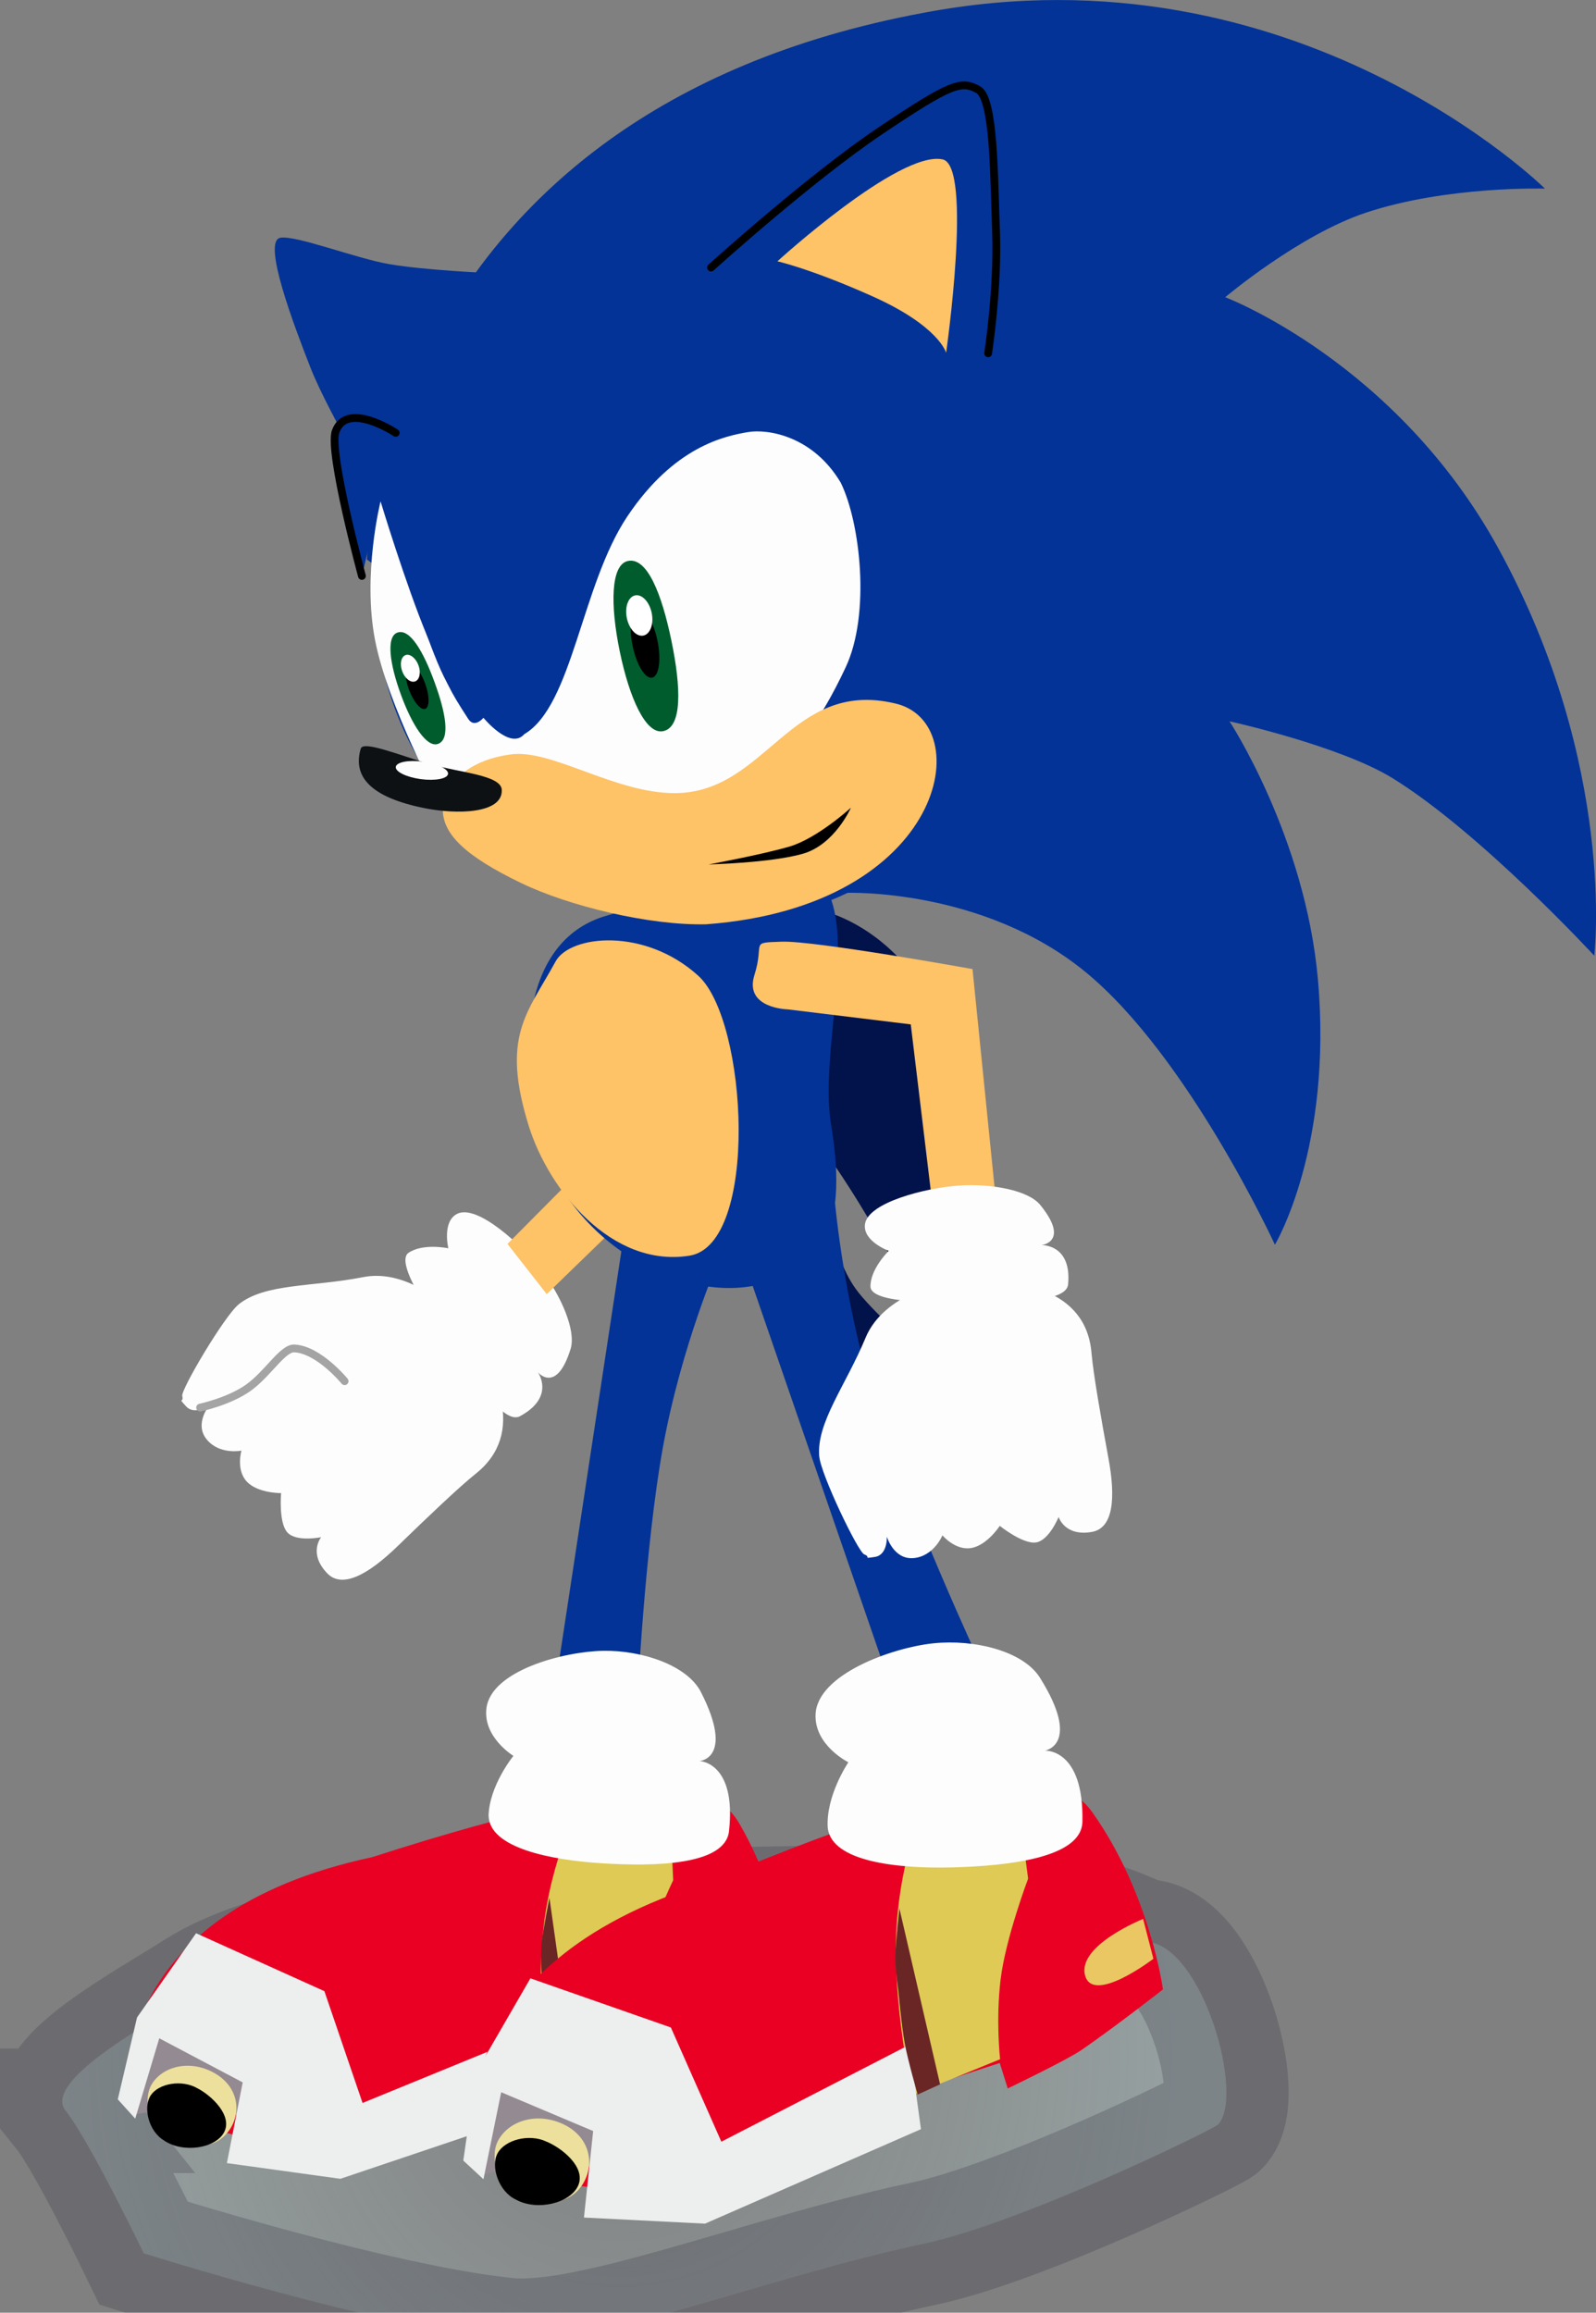 <svg version="1.1" xmlns="http://www.w3.org/2000/svg" xmlns:xlink="http://www.w3.org/1999/xlink" width="25.634" height="37.134" viewBox="0,0,25.634,37.134"><rect x="0" y="0" width="25.634" height="37.134" fill="#808080" stroke="none"/><defs><radialGradient cx="239.786" cy="196.335" r="8.906" gradientUnits="userSpaceOnUse" id="color-1"><stop offset="0" stop-color="#d6feff" stop-opacity="0"/><stop offset="1" stop-color="#d6feff" stop-opacity="0.251"/></radialGradient></defs><g transform="translate(-229.833,-163.341)"><g data-paper-data="{&quot;isPaintingLayer&quot;:true}" fill-rule="nonzero" stroke-linejoin="miter" stroke-miterlimit="10" stroke-dasharray="" stroke-dashoffset="0" style="mix-blend-mode: normal"><path d="M230.888,197.233c-0.38,-0.475 1.321,-1.391 2.13,-1.906c2.16,-1.374 8.554,-1.329 11.901,-1.373c2.477,-0.032 3.023,0.534 3.334,0.562c0.909,0.081 1.578,2.5 1.14,2.941c-0.075,0.075 -3.145,1.576 -4.721,1.909c-2.523,0.534 -5.351,1.686 -6.699,1.548c-2.101,-0.214 -5.831,-1.393 -5.831,-1.393c0,0 -0.874,-1.813 -1.254,-2.288z" data-paper-data="{&quot;index&quot;:null}" fill="url(#color-1)" stroke-opacity="0.251" stroke="#313040" stroke-width="2" stroke-linecap="butt"/><g data-paper-data="{&quot;index&quot;:null}"><g><g><path d="M233.665,184.285c0.428,-0.342 1.181,-0.277 2.002,-0.438c0.613,-0.121 1.239,0.323 1.54,0.701c0.643,0.805 1.074,1.811 0.269,2.454c-0.266,0.212 -0.777,0.699 -1.256,1.164c-0.473,0.459 -0.892,0.687 -1.132,0.436c-0.309,-0.322 -0.097,-0.579 -0.097,-0.579c0,0 -0.398,0.082 -0.542,-0.076c-0.144,-0.158 -0.101,-0.632 -0.101,-0.632c0,0 -0.376,0.004 -0.552,-0.186c-0.176,-0.189 -0.085,-0.496 -0.085,-0.496c0,0 -0.352,0.072 -0.558,-0.18c-0.207,-0.252 0.045,-0.552 0.045,-0.552c0,0 -0.237,0.176 -0.378,0.019c-0.142,-0.157 -0.031,-0.039 -0.06,-0.164c-0.024,-0.103 0.682,-1.292 0.907,-1.472z" fill="#fdfdfd" stroke="none" stroke-width="0" stroke-linecap="butt"/><path d="M233.047,185.942c0,0 0.459,-0.096 0.772,-0.317c0.313,-0.221 0.554,-0.641 0.74,-0.633c0.393,0.017 0.809,0.526 0.809,0.526" fill="none" stroke="#a4a4a4" stroke-width="0.125" stroke-linecap="round"/></g><path d="M237.108,184.966c-0.208,-0.304 -0.947,-1.313 -0.721,-1.504c0.232,-0.166 0.647,-0.078 0.647,-0.078c0,0 -0.104,-0.428 0.141,-0.553c0.319,-0.162 1.038,0.497 1.355,0.907c0.317,0.41 0.558,0.969 0.468,1.261c-0.227,0.734 -0.526,0.376 -0.526,0.376c0,0 0.287,0.396 -0.289,0.706c-0.284,0.153 -0.841,-0.771 -1.075,-1.113z" fill="#fdfdfd" stroke="none" stroke-width="0" stroke-linecap="butt"/></g><path d="M239.913,178.676c0.343,0.404 1.556,2.675 1.556,2.675l-2.855,2.769l-0.63,-0.806l2.173,-2.189l-1.037,-1.699c0,0 -0.426,-0.561 0.1,-0.762c0.526,-0.2 0.349,-0.392 0.693,0.012z" data-paper-data="{&quot;index&quot;:null}" fill="#fec267" stroke="none" stroke-width="0" stroke-linecap="butt"/></g><path d="M242.791,177.911c0,0 1.835,0.14 2.513,2.826c0.361,1.431 0.008,5.023 0.008,5.023c0,0 -1.106,-2.282 -2.034,-3.648c-0.928,-1.367 -2.649,-2.277 -1.99,-2.277c0.659,0 1.504,-1.924 1.504,-1.924z" data-paper-data="{&quot;index&quot;:null}" fill="#02124a" stroke="none" stroke-width="0" stroke-linecap="butt"/><path d="M238.578,191.557l1.258,-8.278l1.54,0.297c0,0 -0.597,1.372 -0.893,2.988c-0.296,1.617 -0.418,4.173 -0.418,4.173z" data-paper-data="{&quot;index&quot;:null}" fill="#033397" stroke="none" stroke-width="0" stroke-linecap="butt"/><g data-paper-data="{&quot;index&quot;:null}" stroke="none" stroke-width="0" stroke-linecap="butt"><path d="M231.897,196.902c0,0 -0.316,-2.838 3.911,-3.741c4.917,-1.583 5.602,-1.05 5.902,-0.536c0.76,1.303 0.828,2.762 0.828,2.762c0,0 -0.757,0.493 -1.316,0.809c-0.236,0.133 -1.164,0.483 -1.164,0.483l-0.088,-0.396l-1.34,0.311l0.028,0.559c0,0 -1.608,0.393 -2.304,0.49c-3.2,0.447 -4.456,-0.742 -4.456,-0.742z" fill="#e90023"/><path d="M231.95,196.902l0.388,-1.185l1.726,0.469l0.597,0.992l-1.077,0.905l0.123,-0.754l-0.735,-0.224l-0.994,0.192l-0.027,-0.395z" fill="#948a92"/><path d="M238.609,196.652c0,0 -0.161,-1.182 -0.054,-2.287c0.114,-1.172 0.613,-2.122 0.613,-2.122l1.423,0.048l0.054,1.24c0,0 -0.422,0.877 -0.55,1.49c-0.128,0.613 -0.113,1.205 -0.113,1.205z" fill="#deca55"/><path d="M232.005,197.359l-0.28,-0.31l0.309,-1.315l0.948,-1.352l2.061,0.93l0.613,1.795l2.973,-1.217l0.064,1.292l-3.393,1.143l-1.823,-0.252l0.254,-1.296l-1.34,-0.708z" fill="#edeeee"/><g><path d="M232.282,196.787c0.194,-0.286 0.627,-0.373 1.002,-0.156c0.375,0.217 0.431,0.62 0.237,0.905c-0.194,0.286 -0.512,0.318 -0.941,0.159c-0.302,-0.111 -0.491,-0.623 -0.297,-0.908z" fill="#ece09c"/><path d="M232.468,197.709c-0.25,-0.145 -0.342,-0.537 -0.212,-0.727c0.129,-0.19 0.499,-0.255 0.749,-0.11c0.221,0.113 0.571,0.438 0.426,0.708c-0.139,0.257 -0.655,0.338 -0.963,0.13z" fill="#000000"/></g><path d="M238.533,195.05c0,0 -0.019,-0.327 -0,-0.511c0.022,-0.221 0.125,-0.725 0.125,-0.725l0.382,2.713l-0.353,0.125c0,0 -0.102,-0.523 -0.128,-0.787c-0.026,-0.27 -0.027,-0.815 -0.027,-0.815z" fill="#6a2625"/><path d="M242.332,194.294l0.103,0.617c0,0 -0.979,0.622 -1.056,0.158c-0.077,-0.464 0.953,-0.775 0.953,-0.775z" fill="#eac763"/><path d="M237.68,192.503c0.009,-0.49 0.399,-0.969 0.399,-0.969c0,0 -0.492,-0.299 -0.433,-0.766c0.077,-0.605 1.245,-0.911 1.876,-0.921c0.631,-0.01 1.351,0.237 1.568,0.661c0.546,1.07 -0.021,1.109 -0.021,1.109c0,0 0.595,0.015 0.473,1.126c-0.06,0.548 -1.193,0.569 -2.037,0.516c-0.844,-0.053 -1.805,-0.249 -1.824,-0.758z" fill="#fdfdfd"/></g><path d="M241.906,183.822l1.238,-1.282c0,0 0.001,0.96 0.482,1.56c0.577,0.72 2.746,2.464 2.746,2.464c0,0 -2.239,-0.522 -3.257,-1.147c-1.018,-0.625 -1.209,-1.595 -1.209,-1.595z" data-paper-data="{&quot;index&quot;:null}" fill="#02124a" stroke="none" stroke-width="0" stroke-linecap="butt"/><path d="M238.544,181.708c-0.431,-1.54 -0.301,-3.291 1.04,-3.667c1.341,-0.375 3.196,-1.707 3.627,-0.166c0.258,0.921 -0.199,2.507 -0.029,3.531c0.306,1.836 -0.274,2.317 -1.073,2.541c-1.341,0.375 -3.135,-0.699 -3.566,-2.239z" data-paper-data="{&quot;index&quot;:null}" fill="#033397" stroke="none" stroke-width="0" stroke-linecap="butt"/><path d="M238.327,181.424c-0.452,-1.449 -0.026,-1.81 0.43,-2.646c0.231,-0.424 1.43,-0.552 2.292,0.231c0.796,0.722 0.979,4.316 -0.142,4.494c-1.249,0.199 -2.26,-1.053 -2.58,-2.079z" data-paper-data="{&quot;index&quot;:null}" fill="#fec267" stroke="none" stroke-width="0" stroke-linecap="butt"/><path d="M244.58,191.693l-2.986,-8.656l1.635,-0.554c0,0 0.12,1.646 0.655,3.364c0.535,1.718 1.713,4.245 1.713,4.245z" data-paper-data="{&quot;index&quot;:null}" fill="#033397" stroke="none" stroke-width="0" stroke-linecap="butt"/><g data-paper-data="{&quot;index&quot;:null}" stroke="none" stroke-width="0" stroke-linecap="butt"><path d="M237.442,197.861c0,0 -0.595,-2.96 3.775,-4.301c5.034,-2.12 5.804,-1.623 6.168,-1.109c0.921,1.303 1.127,2.833 1.127,2.833c0,0 -0.752,0.59 -1.311,0.974c-0.236,0.162 -1.182,0.616 -1.182,0.616l-0.129,-0.409l-1.383,0.451l0.081,0.586c0,0 -1.658,0.562 -2.382,0.729c-3.33,0.766 -4.763,-0.37 -4.763,-0.37z" fill="#e90023"/><path d="M237.498,197.856l0.299,-1.284l1.861,0.335l0.72,0.99l-1.051,1.053l0.06,-0.805l-0.795,-0.168l-1.029,0.294l-0.065,-0.414z" fill="#948a92"/><path d="M244.489,196.979c0,0 -0.278,-1.231 -0.267,-2.404c0.012,-1.245 0.45,-2.292 0.45,-2.292l1.503,-0.08l0.171,1.302c0,0 -0.363,0.963 -0.442,1.62c-0.079,0.657 -0.008,1.28 -0.008,1.28z" fill="#deca55"/><path d="M237.598,198.332l-0.324,-0.3l0.204,-1.414l0.874,-1.512l2.256,0.789l0.811,1.834l3.02,-1.556l0.186,1.355l-3.469,1.517l-1.944,-0.098l0.148,-1.389l-1.477,-0.623z" fill="#edeeee"/><g><path d="M237.837,197.704c0.178,-0.319 0.626,-0.451 1.041,-0.257c0.415,0.194 0.511,0.613 0.333,0.932c-0.178,0.319 -0.51,0.382 -0.977,0.255c-0.328,-0.089 -0.575,-0.611 -0.397,-0.929z" fill="#ece09c"/><path d="M238.118,198.658c-0.277,-0.129 -0.41,-0.534 -0.291,-0.747c0.119,-0.212 0.502,-0.314 0.779,-0.185c0.243,0.098 0.642,0.409 0.514,0.706c-0.123,0.283 -0.659,0.417 -1.002,0.226z" fill="#000000"/></g><path d="M244.261,195.298c0,0 -0.05,-0.342 -0.047,-0.538c0.003,-0.235 0.065,-0.775 0.065,-0.775l0.653,2.823l-0.36,0.164c0,0 -0.156,-0.541 -0.207,-0.817c-0.052,-0.282 -0.104,-0.856 -0.104,-0.856z" fill="#6a2625"/><path d="M248.193,194.152l0.165,0.64c0,0 -0.974,0.745 -1.098,0.264c-0.124,-0.481 0.933,-0.904 0.933,-0.904z" fill="#eac763"/><path d="M243.128,192.694c-0.036,-0.517 0.331,-1.057 0.331,-1.057c0,0 -0.546,-0.27 -0.527,-0.767c0.025,-0.644 1.227,-1.074 1.891,-1.143c0.664,-0.069 1.445,0.125 1.713,0.552c0.674,1.077 0.08,1.171 0.08,1.171c0,0 0.628,-0.039 0.602,1.143c-0.013,0.582 -1.204,0.709 -2.098,0.732c-0.894,0.022 -1.924,-0.096 -1.992,-0.63z" fill="#fdfdfd"/></g><g data-paper-data="{&quot;index&quot;:null}"><g fill="#033397" stroke-width="0"><path d="M235.854,173.135c-0.143,-2.932 2.118,-5.424 5.05,-5.566c2.932,-0.143 5.424,2.118 5.566,5.05c0.143,2.932 -2.118,5.424 -5.05,5.566c-2.932,0.143 -5.424,-2.118 -5.566,-5.05z" stroke="none" stroke-linecap="butt"/><path d="M235.726,172.326c0,0 0.257,-7.173 8.95,-8.781c5.975,-1.132 9.971,2.825 9.971,2.825c0,0 -1.571,-0.048 -2.876,0.386c-1.075,0.358 -2.259,1.357 -2.259,1.357c0,0 2.747,1.04 4.389,4.037c1.906,3.479 1.538,6.536 1.538,6.536c0,0 -1.817,-1.968 -3.231,-2.845c-0.851,-0.527 -2.627,-0.918 -2.627,-0.918c0,0 1.218,1.857 1.42,4.148c0.239,2.704 -0.691,4.256 -0.691,4.256c0,0 -1.389,-3.022 -3.041,-4.378c-1.652,-1.355 -3.844,-1.272 -3.844,-1.272" stroke="#000000" stroke-linecap="round"/></g><path d="M241.253,167.637c0,0 1.576,-1.427 2.72,-2.196c1.144,-0.769 1.303,-0.809 1.57,-0.661c0.259,0.144 0.253,1.374 0.288,2.28c0.034,0.906 -0.127,1.954 -0.127,1.954" fill="#033397" stroke="#000000" stroke-width="0.125" stroke-linecap="round"/><path d="M236.041,171.522c0,0 -0.923,-1.515 -1.224,-2.284c-0.263,-0.672 -0.776,-2.022 -0.483,-2.079c0.244,-0.047 1.225,0.334 1.755,0.424c0.578,0.098 1.582,0.141 1.582,0.141" fill="#033397" stroke="#000000" stroke-width="0" stroke-linecap="round"/><path d="M235.946,171.393c0,0 0.403,1.333 0.745,2.154c0.342,0.821 0.346,0.849 0.663,1.338c0.101,0.156 0.244,-0.019 0.244,-0.019c0,0 0.429,0.525 0.656,0.263c0.777,-0.457 0.913,-2.389 1.656,-3.498c0.752,-1.122 1.562,-1.288 1.936,-1.352c0.321,-0.054 1.045,0.062 1.491,0.813c0.314,0.642 0.481,2.109 0.078,2.965c-0.402,0.856 -0.986,1.824 -2.203,2.145c-1.217,0.321 -2.39,-0.969 -3.493,-0.65c-0.136,0.039 -0.842,0.629 -0.842,0.629c0,0 -0.815,-1.505 -1.02,-2.562c-0.206,-1.056 0.088,-2.227 0.088,-2.227z" fill="#fdfdfd" stroke="#000000" stroke-width="0" stroke-linecap="butt"/><path d="M236.945,176.337c-0.002,-0.243 0.232,-0.763 1.08,-0.881c0.657,-0.102 1.686,0.628 2.658,0.62c1.461,-0.012 1.847,-1.833 3.519,-1.442c1.346,0.293 0.84,3.26 -3.028,3.548c-0.924,0.021 -2.212,-0.297 -2.966,-0.66c-0.918,-0.442 -1.261,-0.792 -1.264,-1.185z" fill="#fec267" stroke="#000000" stroke-width="0" stroke-linecap="butt"/><path d="M235.646,172.589c0,0 -0.54,-1.993 -0.422,-2.32c0.179,-0.499 0.965,0.022 0.965,0.022" fill="#033397" stroke="#000000" stroke-width="0.125" stroke-linecap="round"/><path d="M235.627,175.362c0.041,-0.139 0.659,0.121 1.129,0.253c0.47,0.132 1.125,0.173 1.136,0.407c0.019,0.387 -0.725,0.401 -1.256,0.292c-0.841,-0.172 -1.143,-0.497 -1.009,-0.952z" fill="#0d1114" stroke="none" stroke-width="0" stroke-linecap="butt"/><path d="M236.629,175.571c0.232,0.032 0.411,0.12 0.4,0.197c-0.011,0.077 -0.207,0.114 -0.439,0.083c-0.232,-0.032 -0.411,-0.12 -0.4,-0.197c0.011,-0.077 0.207,-0.114 0.439,-0.083z" fill="#fdfdfd" stroke="none" stroke-width="0" stroke-linecap="butt"/><path d="M242.32,167.536c0,0 1.953,-1.782 2.652,-1.636c0.487,0.101 0.057,3.106 0.057,3.106c0,0 -0.109,-0.427 -1.187,-0.909c-0.986,-0.441 -1.522,-0.56 -1.522,-0.56z" fill="#fec267" stroke="none" stroke-width="0" stroke-linecap="butt"/><g stroke="none" stroke-width="0" stroke-linecap="butt"><path d="M239.92,172.348c0.307,-0.063 0.541,0.526 0.697,1.281c0.156,0.755 0.175,1.389 -0.133,1.452c-0.277,0.057 -0.541,-0.526 -0.697,-1.281c-0.156,-0.755 -0.144,-1.395 0.133,-1.452z" fill="#005c2d"/><path d="M240.079,173.116c0.11,-0.023 0.251,0.206 0.314,0.512c0.063,0.305 0.025,0.571 -0.086,0.594c-0.11,0.023 -0.251,-0.206 -0.314,-0.512c-0.063,-0.305 -0.025,-0.571 0.086,-0.594z" fill="#000000"/><path d="M240.034,172.901c0.11,-0.023 0.229,0.103 0.266,0.281c0.037,0.178 -0.023,0.341 -0.133,0.364c-0.11,0.023 -0.229,-0.103 -0.266,-0.281c-0.037,-0.178 0.023,-0.341 0.133,-0.364z" fill="#ffffff"/></g><g stroke="none" stroke-width="0" stroke-linecap="butt"><path d="M236.214,173.499c0.201,-0.074 0.418,0.3 0.598,0.794c0.181,0.493 0.257,0.919 0.057,0.992c-0.181,0.066 -0.418,-0.3 -0.598,-0.794c-0.181,-0.493 -0.237,-0.926 -0.057,-0.992z" fill="#005c2d"/><path d="M236.398,174.001c0.072,-0.026 0.19,0.114 0.263,0.313c0.073,0.199 0.074,0.383 0.002,0.409c-0.072,0.026 -0.19,-0.114 -0.263,-0.313c-0.073,-0.199 -0.074,-0.383 -0.002,-0.409z" fill="#000000"/><path d="M236.346,173.86c0.072,-0.026 0.165,0.046 0.208,0.163c0.043,0.116 0.019,0.232 -0.053,0.259c-0.072,0.026 -0.165,-0.046 -0.208,-0.163c-0.043,-0.116 -0.019,-0.232 0.053,-0.259z" fill="#ffffff"/></g><path d="M242.732,177.048c-0.509,0.148 -1.517,0.173 -1.517,0.173c0,0 0.844,-0.155 1.295,-0.286c0.45,-0.131 0.99,-0.625 0.99,-0.625c0,0 -0.259,0.59 -0.768,0.738z" fill="#000000" stroke="#000000" stroke-width="0" stroke-linecap="butt"/><path d="M237.127,172.517c0.186,-0.009 0.502,1.297 0.531,1.884c0.029,0.587 -0.28,0.504 -0.28,0.504c0,0 -0.279,-0.422 -0.416,-0.7c-0.138,-0.277 -0.296,-0.736 -0.296,-0.736c0,0 0.274,-0.943 0.461,-0.952z" fill="#033397" stroke="none" stroke-width="0" stroke-linecap="butt"/></g><path d="M242.39,178.461c0.53,-0.018 3.063,0.44 3.063,0.44l0.4,3.957l-1.023,-0.006l-0.369,-3.063l-1.976,-0.241c0,0 -0.704,-0.014 -0.535,-0.551c0.169,-0.537 -0.091,-0.517 0.439,-0.536z" data-paper-data="{&quot;index&quot;:null}" fill="#fec267" stroke="none" stroke-width="0" stroke-linecap="butt"/><g data-paper-data="{&quot;index&quot;:null}" fill="#fdfdfd" stroke="none" stroke-width="0" stroke-linecap="butt"><g><path d="M242.991,186.728c-0.047,-0.546 0.424,-1.136 0.745,-1.909c0.24,-0.577 0.956,-0.852 1.437,-0.893c1.027,-0.088 2.103,0.11 2.191,1.137c0.029,0.339 0.151,1.034 0.272,1.691c0.12,0.648 0.077,1.123 -0.265,1.184c-0.44,0.078 -0.535,-0.24 -0.535,-0.24c0,0 -0.152,0.377 -0.363,0.409c-0.211,0.032 -0.582,-0.266 -0.582,-0.266c0,0 -0.205,0.315 -0.461,0.356c-0.255,0.042 -0.46,-0.204 -0.46,-0.204c0,0 -0.135,0.333 -0.459,0.365c-0.324,0.032 -0.434,-0.343 -0.434,-0.343c0,0 0.015,0.295 -0.194,0.325c-0.209,0.031 -0.049,0.004 -0.169,-0.041c-0.099,-0.037 -0.697,-1.284 -0.722,-1.571z"/></g><path d="M245.466,184.241c-0.368,0.004 -1.618,0.061 -1.652,-0.234c-0.01,-0.285 0.293,-0.582 0.293,-0.582c0,0 -0.414,-0.151 -0.382,-0.424c0.042,-0.355 0.989,-0.589 1.506,-0.624c0.517,-0.036 1.116,0.073 1.309,0.31c0.485,0.596 0.021,0.646 0.021,0.646c0,0 0.489,-0.019 0.427,0.632c-0.03,0.321 -1.108,0.273 -1.522,0.277z"/></g></g></g></svg>